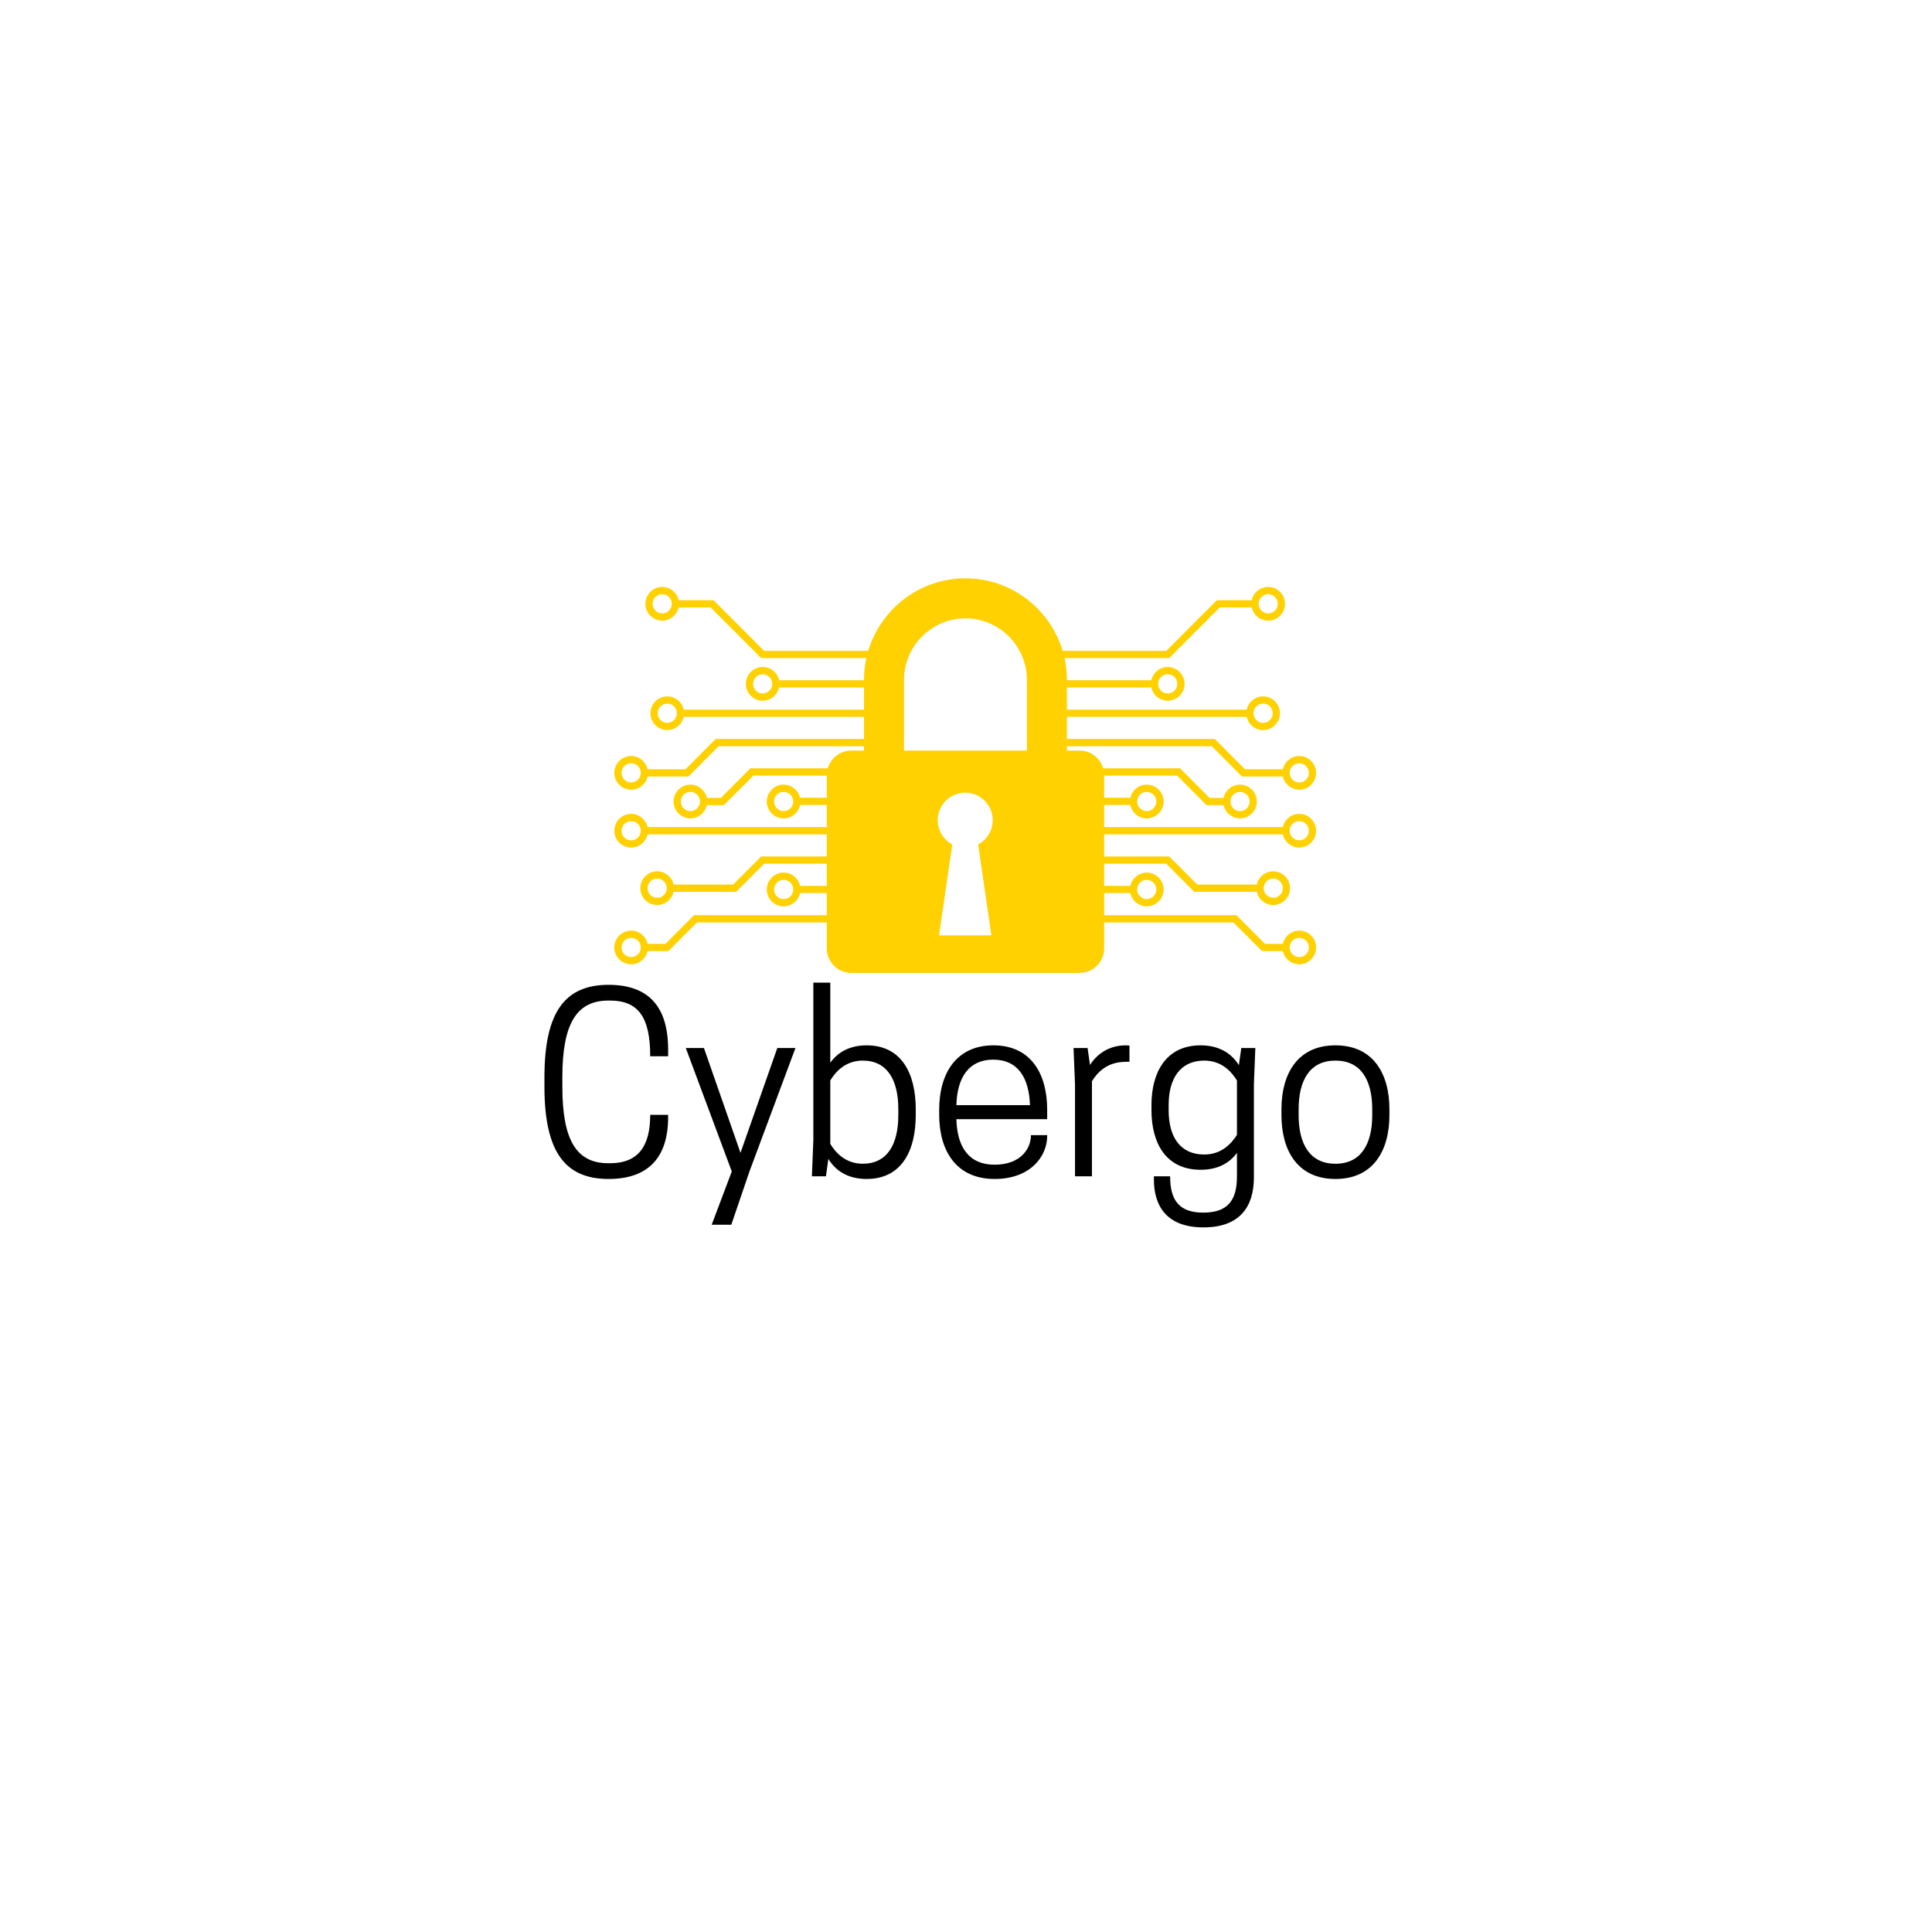 <svg xmlns="http://www.w3.org/2000/svg" xmlns:xlink="http://www.w3.org/1999/xlink" width="500" zoomAndPan="magnify" viewBox="0 0 375 375" height="500" preserveAspectRatio="xMidYMid meet" version="1.0"><defs><g/><clipPath id="id1"><path d="M 119.238 112.254 L 255.449 112.254 L 255.449 188.754 L 119.238 188.754 Z M 119.238 112.254 " clip-rule="nonzero"/></clipPath></defs><g clip-path="url(#id1)"><path fill="rgb(100%, 81.96%, 0%)" d="M 247.141 170.531 C 248.164 170.531 249 171.367 249 172.395 C 249 173.422 248.164 174.258 247.141 174.258 C 246.113 174.258 245.277 173.422 245.277 172.395 C 245.277 171.367 246.113 170.531 247.141 170.531 Z M 222.586 170.773 C 223.613 170.773 224.445 171.609 224.445 172.648 C 224.445 173.676 223.613 174.512 222.586 174.512 C 221.562 174.512 220.727 173.676 220.727 172.648 C 220.727 171.609 221.562 170.773 222.586 170.773 Z M 252.191 182.031 C 253.215 182.031 254.051 182.867 254.051 183.895 C 254.051 184.93 253.215 185.77 252.191 185.77 C 251.164 185.77 250.32 184.93 250.32 183.895 C 250.32 182.867 251.164 182.031 252.191 182.031 Z M 199.32 145.691 L 175.465 145.691 L 175.465 131.98 C 175.465 125.391 180.82 120.027 187.391 120.027 C 193.973 120.027 199.32 125.391 199.32 131.98 Z M 192.426 181.551 L 182.262 181.551 L 184.836 163.918 C 183.148 163.012 182.012 161.242 182.012 159.195 C 182.012 156.242 184.402 153.855 187.348 153.855 C 190.297 153.855 192.68 156.242 192.68 159.195 C 192.68 161.242 191.539 163.012 189.863 163.918 Z M 122.508 185.77 C 121.473 185.77 120.637 184.93 120.637 183.895 C 120.637 182.867 121.473 182.031 122.508 182.031 C 123.535 182.031 124.367 182.867 124.367 183.895 C 124.367 184.93 123.535 185.77 122.508 185.77 Z M 152.102 174.512 C 151.078 174.512 150.242 173.676 150.242 172.648 C 150.242 171.609 151.078 170.773 152.102 170.773 C 153.129 170.773 153.965 171.609 153.965 172.648 C 153.965 173.676 153.129 174.512 152.102 174.512 Z M 127.551 174.258 C 126.523 174.258 125.688 173.422 125.688 172.395 C 125.688 171.367 126.523 170.531 127.551 170.531 C 128.586 170.531 129.418 171.367 129.418 172.395 C 129.418 173.422 128.586 174.258 127.551 174.258 Z M 122.508 163.105 C 121.473 163.105 120.637 162.27 120.637 161.242 C 120.637 160.215 121.473 159.379 122.508 159.379 C 123.535 159.379 124.367 160.215 124.367 161.242 C 124.367 162.27 123.535 163.105 122.508 163.105 Z M 152.102 157.438 C 151.078 157.438 150.242 156.598 150.242 155.57 C 150.242 154.543 151.078 153.707 152.102 153.707 C 153.129 153.707 153.965 154.543 153.965 155.57 C 153.965 156.598 153.129 157.438 152.102 157.438 Z M 134.012 157.438 C 132.984 157.438 132.141 156.598 132.141 155.57 C 132.141 154.543 132.984 153.707 134.012 153.707 C 135.035 153.707 135.871 154.543 135.871 155.57 C 135.871 156.598 135.035 157.438 134.012 157.438 Z M 122.508 151.879 C 121.473 151.879 120.637 151.039 120.637 150.012 C 120.637 148.984 121.473 148.148 122.508 148.148 C 123.535 148.148 124.367 148.984 124.367 150.012 C 124.367 151.039 123.535 151.879 122.508 151.879 Z M 129.516 140.309 C 128.488 140.309 127.656 139.473 127.656 138.434 C 127.656 137.406 128.488 136.57 129.516 136.57 C 130.539 136.57 131.383 137.406 131.383 138.434 C 131.383 139.473 130.539 140.309 129.516 140.309 Z M 148.035 134.602 C 147.008 134.602 146.172 133.766 146.172 132.738 C 146.172 131.707 147.008 130.871 148.035 130.871 C 149.059 130.871 149.895 131.707 149.895 132.738 C 149.895 133.766 149.059 134.602 148.035 134.602 Z M 128.531 119.066 C 127.508 119.066 126.672 118.223 126.672 117.195 C 126.672 116.164 127.508 115.328 128.531 115.328 C 129.566 115.328 130.402 116.164 130.402 117.195 C 130.402 118.223 129.566 119.066 128.531 119.066 Z M 246.156 115.328 C 247.184 115.328 248.016 116.164 248.016 117.195 C 248.016 118.223 247.184 119.066 246.156 119.066 C 245.129 119.066 244.297 118.223 244.297 117.195 C 244.297 116.164 245.129 115.328 246.156 115.328 Z M 226.656 130.871 C 227.68 130.871 228.516 131.707 228.516 132.738 C 228.516 133.766 227.68 134.602 226.656 134.602 C 225.629 134.602 224.793 133.766 224.793 132.738 C 224.793 131.707 225.629 130.871 226.656 130.871 Z M 245.176 136.57 C 246.199 136.57 247.035 137.406 247.035 138.434 C 247.035 139.473 246.199 140.309 245.176 140.309 C 244.148 140.309 243.312 139.473 243.312 138.434 C 243.312 137.406 244.148 136.57 245.176 136.57 Z M 252.191 148.148 C 253.215 148.148 254.051 148.984 254.051 150.012 C 254.051 151.039 253.215 151.879 252.191 151.879 C 251.164 151.879 250.32 151.039 250.32 150.012 C 250.32 148.984 251.164 148.148 252.191 148.148 Z M 240.688 153.707 C 241.715 153.707 242.547 154.543 242.547 155.57 C 242.547 156.598 241.715 157.438 240.688 157.438 C 239.652 157.438 238.82 156.598 238.82 155.57 C 238.82 154.543 239.652 153.707 240.688 153.707 Z M 222.586 153.707 C 223.613 153.707 224.445 154.543 224.445 155.57 C 224.445 156.598 223.613 157.438 222.586 157.438 C 221.562 157.438 220.727 156.598 220.727 155.57 C 220.727 154.543 221.562 153.707 222.586 153.707 Z M 252.191 159.379 C 253.215 159.379 254.051 160.215 254.051 161.242 C 254.051 162.27 253.215 163.105 252.191 163.105 C 251.164 163.105 250.32 162.27 250.32 161.242 C 250.32 160.215 251.164 159.379 252.191 159.379 Z M 249 161.949 C 249.32 163.414 250.625 164.512 252.191 164.512 C 253.988 164.512 255.449 163.047 255.449 161.242 C 255.449 159.438 253.988 157.969 252.191 157.969 C 250.625 157.969 249.32 159.074 249 160.535 L 214.309 160.535 L 214.309 156.242 L 219.395 156.242 C 219.699 157.723 221.023 158.848 222.586 158.848 C 224.387 158.848 225.855 157.375 225.855 155.57 C 225.855 153.77 224.387 152.297 222.586 152.297 C 221.039 152.297 219.742 153.383 219.406 154.84 L 214.309 154.84 L 214.309 150.543 L 228.473 150.543 L 234.191 156.277 L 237.496 156.277 C 237.82 157.742 239.121 158.848 240.688 158.848 C 242.488 158.848 243.949 157.375 243.949 155.57 C 243.949 153.77 242.488 152.297 240.688 152.297 C 239.121 152.297 237.82 153.402 237.496 154.867 L 234.766 154.867 L 229.055 149.133 L 214.129 149.133 C 213.555 147.145 211.719 145.691 209.555 145.691 L 207.086 145.691 L 207.086 144.836 L 235.203 144.836 L 241.062 150.719 L 249 150.719 C 249.32 152.184 250.625 153.281 252.191 153.281 C 253.988 153.281 255.449 151.816 255.449 150.012 C 255.449 148.211 253.988 146.738 252.191 146.738 C 250.625 146.738 249.32 147.844 249 149.309 L 241.645 149.309 L 235.785 143.434 L 207.086 143.434 L 207.086 139.141 L 241.984 139.141 C 242.305 140.613 243.609 141.711 245.176 141.711 C 246.973 141.711 248.434 140.246 248.434 138.434 C 248.434 136.629 246.973 135.168 245.176 135.168 C 243.609 135.168 242.305 136.266 241.984 137.738 L 207.086 137.738 L 207.086 133.441 L 223.465 133.441 C 223.785 134.906 225.098 136.012 226.656 136.012 C 228.457 136.012 229.926 134.539 229.926 132.738 C 229.926 130.934 228.457 129.461 226.656 129.461 C 225.098 129.461 223.785 130.566 223.465 132.031 L 207.086 132.031 L 207.086 131.98 C 207.086 130.523 206.93 129.105 206.625 127.734 L 226.949 127.734 L 236.766 117.898 L 242.965 117.898 C 243.289 119.363 244.59 120.469 246.156 120.469 C 247.957 120.469 249.418 118.996 249.418 117.195 C 249.418 115.391 247.957 113.926 246.156 113.926 C 244.59 113.926 243.289 115.023 242.965 116.496 L 236.184 116.496 L 226.367 126.332 L 206.258 126.332 C 203.832 118.195 196.297 112.254 187.391 112.254 C 178.5 112.254 170.961 118.195 168.527 126.332 L 148.328 126.332 L 138.504 116.496 L 131.723 116.496 C 131.402 115.023 130.098 113.926 128.531 113.926 C 126.734 113.926 125.273 115.391 125.273 117.195 C 125.273 118.996 126.734 120.469 128.531 120.469 C 130.098 120.469 131.402 119.363 131.723 117.898 L 137.922 117.898 L 147.746 127.734 L 168.16 127.734 C 167.863 129.105 167.699 130.523 167.699 131.98 L 167.699 132.031 L 151.223 132.031 C 150.902 130.566 149.598 129.461 148.035 129.461 C 146.234 129.461 144.773 130.934 144.773 132.738 C 144.773 134.539 146.234 136.012 148.035 136.012 C 149.598 136.012 150.902 134.906 151.223 133.441 L 167.699 133.441 L 167.699 137.738 L 132.707 137.738 C 132.383 136.266 131.078 135.168 129.516 135.168 C 127.715 135.168 126.254 136.629 126.254 138.434 C 126.254 140.246 127.715 141.711 129.516 141.711 C 131.078 141.711 132.383 140.613 132.707 139.141 L 167.699 139.141 L 167.699 143.434 L 138.906 143.434 L 133.043 149.309 L 125.688 149.309 C 125.367 147.844 124.062 146.738 122.508 146.738 C 120.707 146.738 119.238 148.211 119.238 150.012 C 119.238 151.816 120.707 153.281 122.508 153.281 C 124.062 153.281 125.367 152.184 125.688 150.719 L 133.629 150.719 L 139.488 144.836 L 167.699 144.836 L 167.699 145.691 L 165.238 145.691 C 163.066 145.691 161.238 147.145 160.668 149.133 L 145.645 149.133 L 139.922 154.867 L 137.191 154.867 C 136.871 153.402 135.566 152.297 134.012 152.297 C 132.211 152.297 130.742 153.77 130.742 155.57 C 130.742 157.375 132.211 158.848 134.012 158.848 C 135.566 158.848 136.871 157.742 137.191 156.277 L 140.504 156.277 L 146.227 150.543 L 160.477 150.543 L 160.477 154.84 L 155.285 154.84 C 154.953 153.383 153.648 152.297 152.102 152.297 C 150.305 152.297 148.832 153.77 148.832 155.57 C 148.832 157.375 150.305 158.848 152.102 158.848 C 153.676 158.848 154.988 157.723 155.301 156.242 L 160.477 156.242 L 160.477 160.535 L 125.688 160.535 C 125.367 159.074 124.062 157.969 122.508 157.969 C 120.707 157.969 119.238 159.438 119.238 161.242 C 119.238 163.047 120.707 164.512 122.508 164.512 C 124.062 164.512 125.367 163.414 125.688 161.949 L 160.477 161.949 L 160.477 166.242 L 147.746 166.242 L 142.305 171.688 L 130.742 171.688 C 130.418 170.227 129.113 169.117 127.551 169.117 C 125.75 169.117 124.289 170.59 124.289 172.395 C 124.289 174.199 125.75 175.66 127.551 175.66 C 129.113 175.66 130.418 174.562 130.742 173.102 L 142.887 173.102 L 148.328 167.645 L 160.477 167.645 L 160.477 171.941 L 155.293 171.941 C 154.973 170.469 153.66 169.371 152.102 169.371 C 150.305 169.371 148.832 170.836 148.832 172.648 C 148.832 174.449 150.305 175.914 152.102 175.914 C 153.66 175.914 154.973 174.816 155.293 173.344 L 160.477 173.344 L 160.477 177.641 L 134.695 177.641 L 129.16 183.199 L 125.688 183.199 C 125.367 181.727 124.062 180.629 122.508 180.629 C 120.707 180.629 119.238 182.09 119.238 183.895 C 119.238 185.707 120.707 187.172 122.508 187.172 C 124.062 187.172 125.367 186.074 125.688 184.602 L 129.73 184.602 L 135.277 179.051 L 160.477 179.051 L 160.477 184.07 C 160.477 186.707 162.605 188.844 165.238 188.844 L 209.555 188.844 C 212.18 188.844 214.309 186.707 214.309 184.07 L 214.309 179.051 L 239.41 179.051 L 244.957 184.602 L 249 184.602 C 249.32 186.074 250.625 187.172 252.191 187.172 C 253.988 187.172 255.449 185.707 255.449 183.895 C 255.449 182.09 253.988 180.629 252.191 180.629 C 250.625 180.629 249.32 181.727 249 183.199 L 245.539 183.199 L 239.992 177.641 L 214.309 177.641 L 214.309 173.344 L 219.395 173.344 C 219.719 174.816 221.031 175.914 222.586 175.914 C 224.387 175.914 225.855 174.449 225.855 172.648 C 225.855 170.836 224.387 169.371 222.586 169.371 C 221.031 169.371 219.719 170.469 219.395 171.941 L 214.309 171.941 L 214.309 167.645 L 226.367 167.645 L 231.801 173.102 L 243.949 173.102 C 244.27 174.562 245.574 175.66 247.141 175.66 C 248.938 175.66 250.398 174.199 250.398 172.395 C 250.398 170.59 248.938 169.117 247.141 169.117 C 245.574 169.117 244.27 170.227 243.949 171.688 L 232.387 171.688 L 226.949 166.242 L 214.309 166.242 L 214.309 161.949 L 249 161.949 " fill-opacity="1" fill-rule="nonzero"/></g><g fill="rgb(0%, 0%, 0%)" fill-opacity="1"><g transform="translate(102.996, 228.322)"><g><path d="M 6.156 -17.387 L 6.156 -19.266 C 6.156 -29.695 8.977 -34.113 15.082 -34.113 L 15.41 -34.113 C 20.91 -34.113 23.211 -30.871 23.211 -23.305 L 26.688 -23.305 L 26.688 -24.621 C 26.688 -32.891 22.93 -37.168 15.129 -37.168 C 6.719 -37.168 2.68 -31.953 2.68 -19.266 L 2.68 -17.387 C 2.68 -4.699 6.719 0.516 15.129 0.516 C 22.93 0.516 26.688 -3.758 26.688 -11.465 L 26.688 -11.934 L 23.211 -11.934 C 23.211 -5.875 20.91 -2.539 15.41 -2.539 L 15.082 -2.539 C 8.926 -2.539 6.156 -6.953 6.156 -17.387 Z M 6.156 -17.387 "/></g></g></g><g fill="rgb(0%, 0%, 0%)" fill-opacity="1"><g transform="translate(132.03, 228.322)"><g><path d="M 11.699 -4.559 L 4.605 -24.902 L 1.082 -24.902 L 10.008 -0.941 L 6.109 9.398 L 9.914 9.398 L 13.438 -0.941 L 22.367 -24.902 L 18.844 -24.902 Z M 11.699 -4.559 "/></g></g></g><g fill="rgb(0%, 0%, 0%)" fill-opacity="1"><g transform="translate(154.769, 228.322)"><g><path d="M 6.391 -37.59 L 3.102 -37.59 L 3.102 -7.047 L 2.82 0 L 5.543 0 L 6.016 -3.383 C 7.328 -1.223 9.633 0.516 13.438 0.516 C 20.25 0.516 22.977 -4.98 22.977 -11.887 L 22.977 -13.016 C 22.977 -19.922 20.25 -25.422 13.438 -25.422 C 9.961 -25.422 7.707 -23.918 6.391 -22.039 Z M 6.391 -18.605 C 7.379 -20.25 9.305 -22.461 12.688 -22.461 C 17.387 -22.461 19.594 -18.797 19.594 -13.016 L 19.594 -11.887 C 19.594 -6.109 17.387 -2.441 12.688 -2.441 C 9.305 -2.441 7.379 -4.652 6.391 -6.297 Z M 6.391 -18.605 "/></g></g></g><g fill="rgb(0%, 0%, 0%)" fill-opacity="1"><g transform="translate(179.997, 228.322)"><g><path d="M 23.258 -11.09 L 23.258 -12.969 C 23.258 -19.875 20.109 -25.422 12.828 -25.422 C 5.543 -25.422 2.301 -19.875 2.301 -12.969 L 2.301 -11.934 C 2.301 -5.027 5.543 0.516 13.062 0.516 C 20.062 0.516 23.258 -3.945 23.258 -7.801 L 23.258 -7.988 L 20.109 -7.988 C 20.109 -5.309 18.043 -2.254 13.062 -2.254 C 8.082 -2.254 5.781 -5.637 5.637 -11.09 Z M 12.781 -22.648 C 17.527 -22.648 19.734 -19.219 19.922 -13.812 L 5.637 -13.812 C 5.781 -19.219 8.082 -22.648 12.781 -22.648 Z M 12.781 -22.648 "/></g></g></g><g fill="rgb(0%, 0%, 0%)" fill-opacity="1"><g transform="translate(205.555, 228.322)"><g><path d="M 12.969 -25.422 C 9.633 -25.422 7.328 -23.684 6.016 -21.613 L 5.543 -24.902 L 2.82 -24.902 L 3.102 -17.855 L 3.102 0 L 6.391 0 L 6.391 -18.465 C 7.426 -20.109 9.258 -22.227 13.016 -22.227 L 13.672 -22.227 L 13.672 -25.375 C 13.625 -25.375 13.297 -25.422 12.969 -25.422 Z M 12.969 -25.422 "/></g></g></g><g fill="rgb(0%, 0%, 0%)" fill-opacity="1"><g transform="translate(221.199, 228.322)"><g><path d="M 18.891 0.047 C 18.891 4.605 17.152 7.047 12.359 7.047 C 7.707 7.047 5.922 4.699 5.922 0 L 2.773 0 L 2.773 0.609 C 2.773 5.734 5.215 9.914 12.406 9.914 C 19.5 9.914 22.18 5.828 22.18 0.234 L 22.18 -17.855 L 22.461 -24.902 L 19.734 -24.902 L 19.266 -21.566 C 17.949 -23.684 15.648 -25.422 11.84 -25.422 C 5.074 -25.422 2.301 -20.109 2.301 -13.859 L 2.301 -12.828 C 2.301 -6.484 5.074 -1.27 11.84 -1.27 C 15.316 -1.27 17.527 -2.68 18.891 -4.559 Z M 18.891 -18.605 L 18.891 -8.035 C 17.855 -6.438 15.977 -4.23 12.547 -4.23 C 7.895 -4.23 5.637 -7.613 5.637 -12.828 L 5.637 -13.859 C 5.637 -18.984 7.895 -22.461 12.547 -22.461 C 15.977 -22.461 17.855 -20.25 18.891 -18.605 Z M 18.891 -18.605 "/></g></g></g><g fill="rgb(0%, 0%, 0%)" fill-opacity="1"><g transform="translate(246.428, 228.322)"><g><path d="M 12.781 0.516 C 20.109 0.516 23.258 -4.98 23.258 -11.887 L 23.258 -13.016 C 23.258 -19.922 20.109 -25.422 12.781 -25.422 C 5.449 -25.422 2.301 -19.922 2.301 -13.016 L 2.301 -11.887 C 2.301 -4.98 5.449 0.516 12.781 0.516 Z M 12.781 -2.441 C 7.848 -2.441 5.637 -6.203 5.637 -11.887 L 5.637 -13.016 C 5.637 -18.699 7.848 -22.461 12.781 -22.461 C 17.715 -22.461 19.922 -18.699 19.922 -13.016 L 19.922 -11.887 C 19.922 -6.203 17.715 -2.441 12.781 -2.441 Z M 12.781 -2.441 "/></g></g></g></svg>